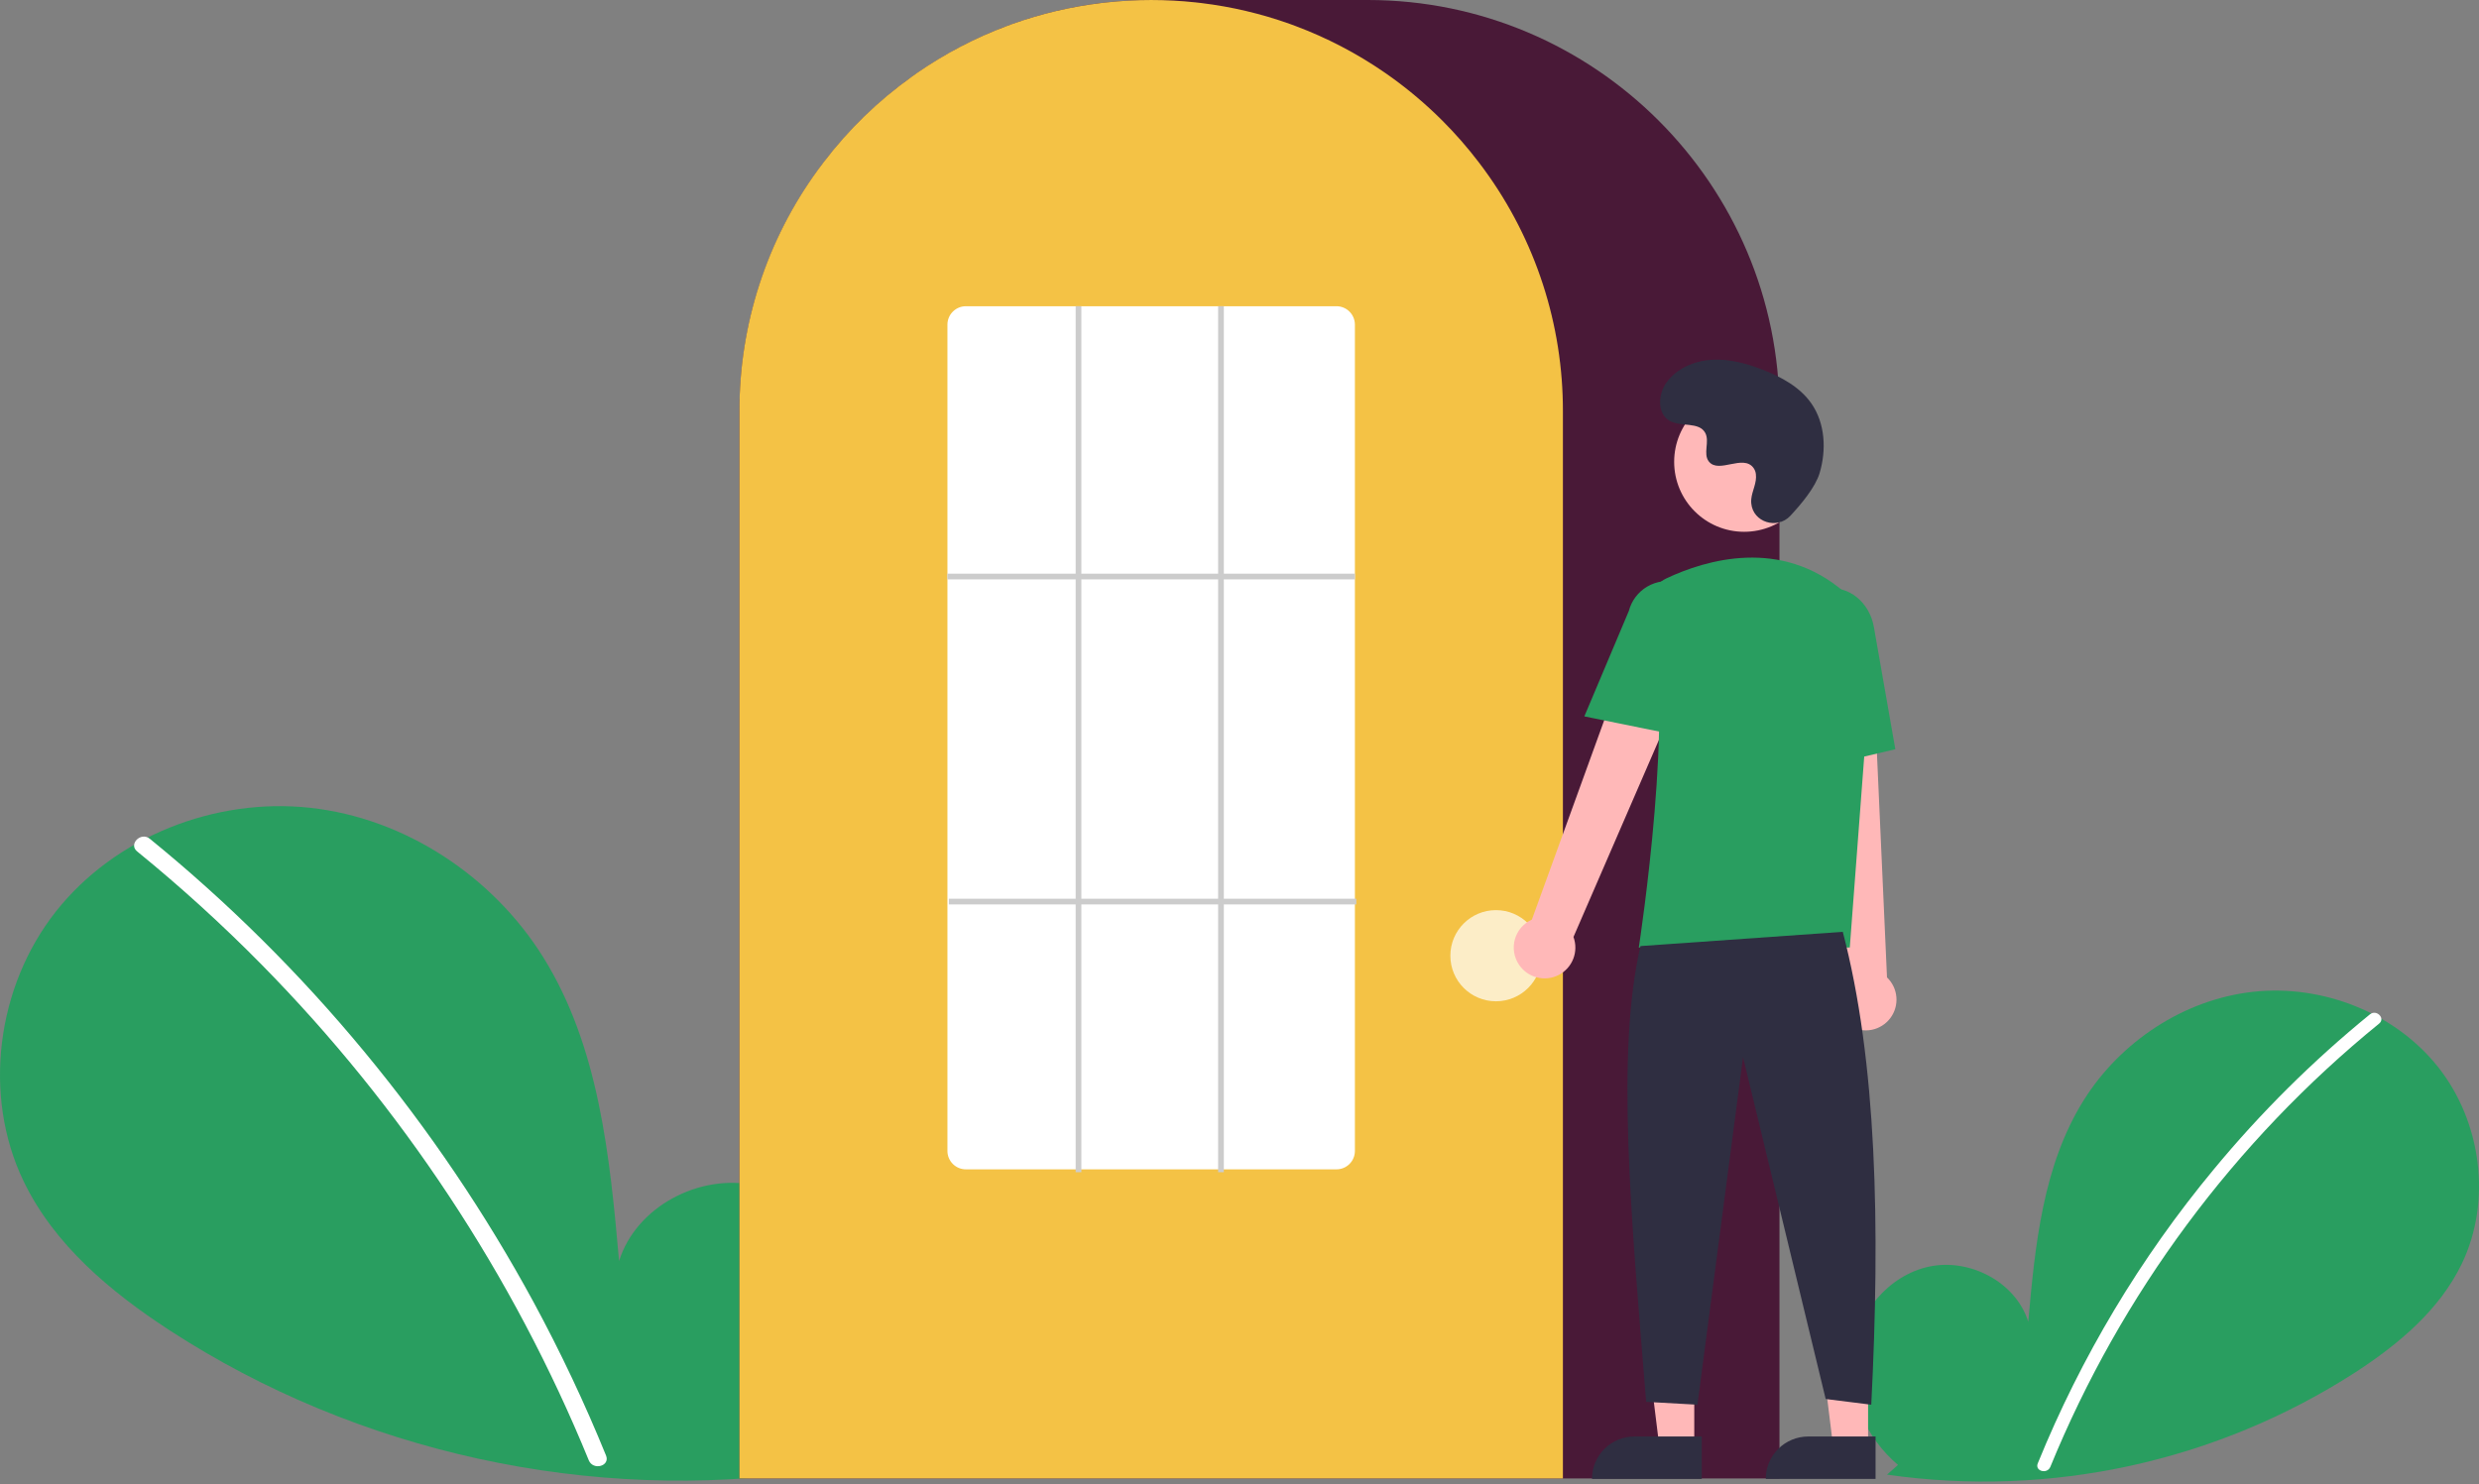 <svg width="870" height="521" viewBox="0 0 870 521" fill="none" xmlns="http://www.w3.org/2000/svg">
<rect x="0" y="0" width="870" height="521" fill="#808080" stroke="none"/>
<g clip-path="url(#clip0_336_5)">
<path d="M666.093 514.257C654.954 504.845 648.189 489.977 649.963 475.503C651.737 461.029 662.727 447.723 676.981 444.649C691.236 441.576 707.485 450.084 711.815 464.009C714.198 437.162 716.944 409.191 731.217 386.329C744.141 365.628 766.526 350.815 790.786 348.165C815.046 345.515 840.588 355.524 855.718 374.672C870.848 393.82 874.553 421.658 863.956 443.641C856.15 459.836 841.768 471.888 826.7 481.693C778.008 513.11 719.608 525.886 662.246 517.67L666.093 514.257Z" fill="#299E60"/>
<path d="M831.729 356.079C811.711 372.383 793.347 390.619 776.902 410.521C751.166 441.562 730.341 476.364 715.15 513.715C714.038 516.44 718.463 517.626 719.563 514.932C744.416 454.228 784.093 400.725 834.964 359.315C837.249 357.454 833.994 354.234 831.729 356.079Z" fill="white"/>
<path d="M280.067 511.7C295.366 498.772 304.658 478.351 302.221 458.471C299.784 438.591 284.69 420.316 265.112 416.094C245.533 411.872 223.214 423.558 217.267 442.684C213.995 405.811 210.223 367.392 190.619 335.991C172.868 307.558 142.122 287.213 108.801 283.573C75.48 279.934 40.397 293.68 19.616 319.98C-1.165 346.28 -6.253 384.515 8.301 414.709C19.023 436.952 38.777 453.506 59.473 466.973C125.503 509.939 207.412 527.858 285.351 516.388" fill="#299E60"/>
<path d="M52.567 294.442C80.061 316.836 105.284 341.883 127.871 369.219C150.461 396.527 170.35 425.961 187.257 457.109C196.707 474.582 205.197 492.558 212.687 510.956C214.215 514.698 208.137 516.327 206.627 512.626C193.359 480.191 176.945 449.133 157.618 419.899C138.386 390.772 116.373 363.578 91.889 338.701C78.041 324.637 63.431 311.346 48.123 298.886C44.986 296.331 49.456 291.908 52.567 294.442Z" fill="white"/>
<path d="M624.5 519H259.5V144.5C259.5 64.822 324.322 0 404 0H480C559.678 0 624.5 64.822 624.5 144.5V519Z" fill="#491937"/>
<path d="M548.5 519H259.5V144.5C259.421 113.969 269.088 84.21 287.096 59.556C287.76 58.651 288.422 57.758 289.105 56.874C297.815 45.451 308.181 35.39 319.859 27.024C320.519 26.544 321.181 26.072 321.853 25.601C331.625 18.838 342.196 13.31 353.325 9.142C353.986 8.891 354.659 8.64 355.332 8.399C365.397 4.807 375.831 2.347 386.44 1.063C387.098 0.974 387.773 0.903 388.449 0.833C398.788 -0.272 409.215 -0.272 419.554 0.833C420.228 0.903 420.903 0.974 421.568 1.064C432.175 2.348 442.606 4.808 452.669 8.399C453.342 8.64 454.015 8.891 454.677 9.142C465.669 13.258 476.116 18.703 485.784 25.358C486.456 25.819 487.128 26.291 487.79 26.763C494.336 31.436 500.485 36.641 506.174 42.327C510.736 46.887 514.987 51.748 518.898 56.877C519.579 57.758 520.241 58.651 520.904 59.554C538.912 84.209 548.58 113.969 548.5 144.5V519Z" fill="#F4C245"/>
<path d="M525 351.5C533.837 351.5 541 344.337 541 335.5C541 326.663 533.837 319.5 525 319.5C516.163 319.5 509 326.663 509 335.5C509 344.337 516.163 351.5 525 351.5Z" fill="#FCEDC7"/>
<path d="M594.599 507.783H582.339L576.506 460.495L594.601 460.496L594.599 507.783Z" fill="#FFB8B8"/>
<path d="M573.582 504.28H597.226V519.167H558.695C558.695 517.212 559.08 515.276 559.829 513.47C560.577 511.664 561.673 510.022 563.056 508.64C564.438 507.258 566.079 506.161 567.885 505.413C569.691 504.665 571.627 504.28 573.582 504.28Z" fill="#2F2E41"/>
<path d="M655.599 507.783H643.339L637.506 460.495L655.601 460.496L655.599 507.783Z" fill="#FFB8B8"/>
<path d="M634.582 504.28H658.226V519.167H619.695C619.695 517.212 620.08 515.276 620.829 513.47C621.577 511.664 622.673 510.022 624.056 508.64C625.438 507.258 627.079 506.161 628.885 505.413C630.691 504.665 632.627 504.28 634.582 504.28Z" fill="#2F2E41"/>
<path d="M533.098 338.67C532.216 337.37 531.63 335.893 531.38 334.343C531.131 332.792 531.225 331.206 531.655 329.695C532.085 328.185 532.841 326.787 533.869 325.6C534.898 324.413 536.175 323.467 537.609 322.827L579.284 207.96L599.792 219.151L552.207 328.922C553.122 331.403 553.096 334.133 552.133 336.595C551.17 339.058 549.337 341.082 546.982 342.283C544.627 343.485 541.912 343.781 539.353 343.115C536.795 342.449 534.569 340.867 533.098 338.67Z" fill="#FFB8B8"/>
<path d="M649.337 360.253C647.975 359.472 646.8 358.402 645.896 357.118C644.992 355.833 644.38 354.367 644.105 352.82C643.829 351.274 643.895 349.687 644.299 348.169C644.704 346.651 645.436 345.241 646.444 344.037L633.533 222.527L656.871 223.594L662.237 343.114C664.147 344.942 665.321 347.407 665.535 350.043C665.749 352.678 664.99 355.301 663.4 357.413C661.809 359.526 659.5 360.982 656.908 361.505C654.316 362.029 651.622 361.583 649.337 360.253Z" fill="#FFB8B8"/>
<path d="M612.106 186.684C625.671 186.684 636.667 175.687 636.667 162.123C636.667 148.558 625.671 137.562 612.106 137.562C598.541 137.562 587.545 148.558 587.545 162.123C587.545 175.687 598.541 186.684 612.106 186.684Z" fill="#FFB8B8"/>
<path d="M649.18 332.618H575.133L575.222 332.042C575.355 331.181 588.419 245.603 578.784 217.606C577.817 214.855 577.902 211.843 579.022 209.151C580.143 206.459 582.22 204.276 584.853 203.023C598.625 196.537 625.061 188.552 647.373 207.932C650.657 210.831 653.221 214.454 654.862 218.514C656.504 222.575 657.179 226.962 656.833 231.328L649.18 332.618Z" fill="#299E60"/>
<path d="M589.354 258.25L556.018 251.487L571.644 214.457C572.579 210.871 574.898 207.802 578.093 205.923C581.288 204.044 585.098 203.51 588.687 204.436C592.276 205.363 595.351 207.675 597.237 210.865C599.123 214.056 599.667 217.864 598.75 221.455L589.354 258.25Z" fill="#299E60"/>
<path d="M632.05 270.808L630.046 224.867C628.526 216.231 633.47 208.067 641.073 206.732C648.679 205.403 656.105 211.392 657.632 220.092L665.165 263.02L632.05 270.808Z" fill="#299E60"/>
<path d="M646.717 327.119C658.631 372.495 659.931 430.188 656.717 493.119L640.717 491.119L611.717 371.119L595.717 493.119L577.717 492.119C572.339 426.089 567.104 369.403 575.717 332.119L646.717 327.119Z" fill="#2F2E41"/>
<path d="M628.289 181.104C623.707 185.985 615.197 183.365 614.6 176.697C614.553 176.179 614.557 175.658 614.61 175.141C614.919 172.188 616.625 169.506 616.216 166.388C616.124 165.611 615.834 164.872 615.376 164.239C611.725 159.349 603.154 166.425 599.708 161.999C597.595 159.285 600.079 155.012 598.457 151.979C596.317 147.975 589.978 149.95 586.003 147.758C581.581 145.318 581.845 138.532 584.756 134.405C588.307 129.371 594.532 126.685 600.68 126.298C606.827 125.911 612.933 127.573 618.672 129.81C625.193 132.351 631.66 135.863 635.673 141.597C640.553 148.57 641.023 157.945 638.582 166.099C637.097 171.059 632.03 177.118 628.289 181.104Z" fill="#2F2E41"/>
<path d="M469 410.5H339C337.288 410.509 335.642 409.839 334.424 408.636C333.205 407.434 332.513 405.797 332.5 404.085V113.915C332.513 112.203 333.205 110.566 334.424 109.364C335.642 108.161 337.288 107.491 339 107.5H469C470.712 107.491 472.358 108.161 473.576 109.364C474.795 110.566 475.487 112.203 475.5 113.915V404.085C475.487 405.797 474.795 407.434 473.576 408.636C472.358 409.839 470.712 410.509 469 410.5Z" fill="white"/>
<path d="M475.5 201.39H332.5V203.39H475.5V201.39Z" fill="#CCCCCC"/>
<path d="M476 315.5H333V317.5H476V315.5Z" fill="#CCCCCC"/>
<path d="M379.5 107.5H377.5V411.5H379.5V107.5Z" fill="#CCCCCC"/>
<path d="M429.5 107.5H427.5V411.5H429.5V107.5Z" fill="#CCCCCC"/>
</g>
<defs>
<clipPath id="clip0_336_5">
<rect width="870" height="520.139" fill="white"/>
</clipPath>
</defs>
</svg>
